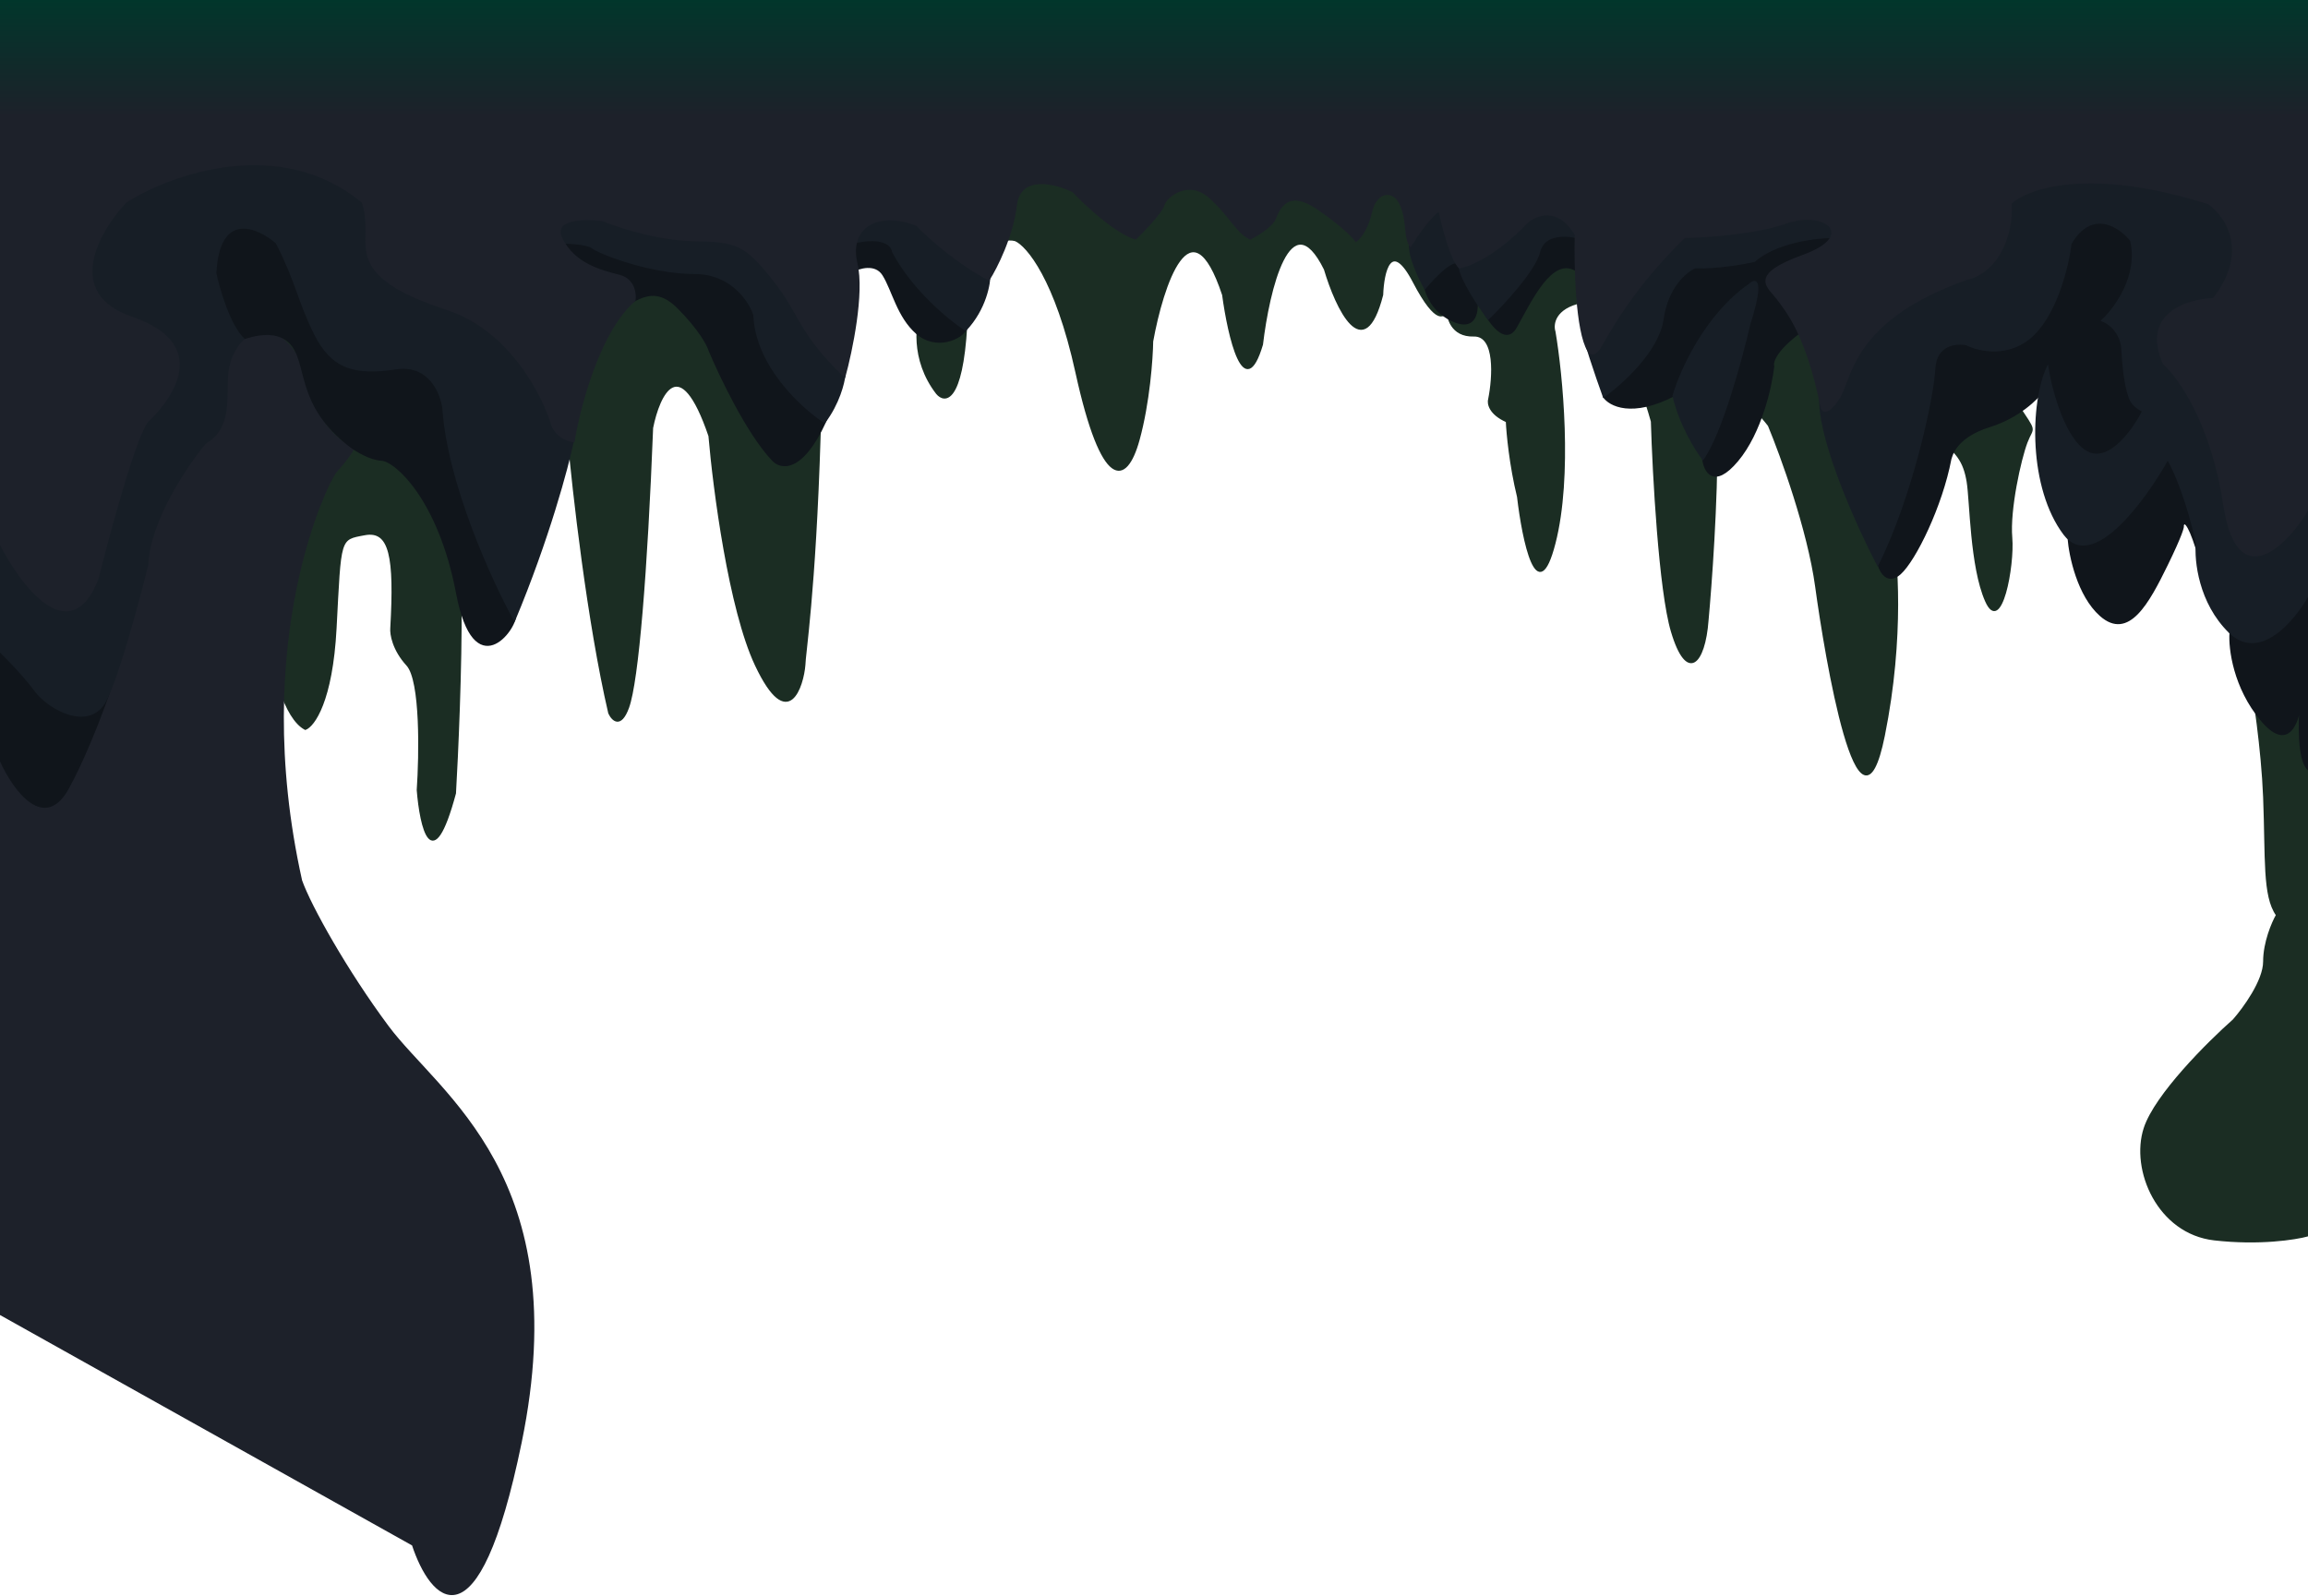 <svg width="1440" height="996" viewBox="0 0 1440 996" fill="none" xmlns="http://www.w3.org/2000/svg">
<path d="M1412.5 497.5C1411.3 467.1 1406 432.5 1403.5 419H1440V771C1432.17 773.167 1409.5 776.7 1381.5 773.5C1346.5 769.5 1329.5 730 1338 704C1344.8 683.2 1377.83 650.333 1393.5 636.5C1399.83 629.333 1412.5 612 1412.5 600C1412.5 588 1417.83 575.667 1420.5 571C1412 559 1414 535.5 1412.5 497.5Z" fill="#1B2D23" stroke="#1B2D23"/>
<path d="M168 401.5L0 370.5V102.5H1440V237C1375.33 235.667 1248.5 236.8 1258.5 252C1271 271 1268.5 265.5 1264.5 276C1260.5 286.5 1253.5 318 1255 335.5C1256.5 353 1248.5 396.5 1239 375C1229.5 353.5 1229.5 312.5 1227.5 300.5C1225.5 288.5 1221 280.5 1206 272.5C1194 266.1 1183.67 307.167 1180 328.5C1183.67 346.333 1187.9 397.4 1175.5 459C1160 536 1139 410 1133 366C1128.2 330.8 1111.33 284.333 1103.5 265.5C1092.5 251.167 1070.6 232.5 1071 272.5C1071.4 312.5 1067.5 365.5 1065.5 387C1063.5 414.5 1052.5 426 1043 394C1035.4 368.4 1031.5 296 1030.5 263C1023.17 236.667 1004.2 184.9 987 188.5C969.8 192.1 968.5 202.333 970 207C974.5 233.5 980.8 297 970 339C959.2 381 950.167 337.167 947 310C942.2 290.4 940.333 270.5 940 263C929.2 258.2 928.167 251.667 929 249C931.667 235.667 933.5 209.1 919.5 209.5C905.5 209.9 902.667 198 903 192C902 198.167 896.4 203.6 882 176C867.6 148.4 863 169.833 862.5 184C850.9 229.2 833.667 192.167 826.5 168C804.9 124.4 791.5 181.167 787.5 215C776.3 252.6 766.5 210 763 184C743 123.6 725.333 178.167 719 213C718.833 223.833 716.9 251.3 710.5 274.5C702.5 303.5 687.5 305.5 671.5 232.5C658.7 174.1 640.833 153.167 633.5 150C624.5 147.5 605.8 154.6 603 203C600.2 251.4 589.5 251.5 584.5 245.5C568.1 224.3 571.667 200.333 575.5 191C539 88.5 514.5 174.5 511.5 272C508.5 369.5 502 409 502 415C501 427.5 492 458.5 471.5 415C455.1 380.2 445.333 305.167 442.5 272C424.1 218 411.167 246.167 407 267C403.5 356.5 398 425 392 441.5C387.2 454.7 382 449.333 380 445C366.8 388.2 357.5 306 354.5 272C332 289.167 287.1 333.8 287.5 375C287.9 416.2 285.333 472.167 284 495C269.6 548.6 262.333 516 260.5 493C262 471 262.8 424.6 254 415C245.2 405.4 243.667 395.667 244 392C246.5 347.5 243.5 330.5 227.5 333.5C211.5 336.5 212.5 335 209.5 392C207.1 437.6 195.833 453 190.5 455C177.3 448.2 170 416.5 168 401.5Z" fill="#1B2D23" stroke="#1B2D23"/>
<path d="M188 227C168.5 188.5 140.5 214 140.5 233.5C142.9 255.5 129.167 258.167 125 262C121.5 265.5 108.4 282.5 102 294.5C95.6 306.5 62.5 415.667 45 469C31.43 515.697 11.754 486.463 0.077 469.115L0 469V820L257.5 964C268.667 997.833 297.8 1032.4 325 900C359 734.5 274 683.5 242 640.5C216.4 606.1 193.667 565.5 188 549.5C154.5 399 205 299.5 209.5 294.5C213.1 290.5 221.5 280.5 220 279.5C198 269 189.333 239 188 227Z" fill="#1D212A" stroke="#1D212A"/>
<path d="M0.5 475V382V93H1440V480C1433.85 474.235 1434.29 450.776 1435.37 438.45C1434.01 451.123 1427.56 469.137 1411 449.5C1393.8 429.1 1390.83 404.667 1391.5 395C1386.83 384.833 1376.1 360.1 1370.5 342.5C1364.9 324.9 1362.5 325.5 1362 328C1362.5 328.333 1361.2 333.7 1352 352.5C1340.5 376 1328 399.5 1310.5 384C1296.5 371.6 1291.33 346.833 1290.5 336L1275 243.5C1271.33 248.667 1259.5 260.4 1241.5 266C1219 273 1217.5 285.5 1217 286.5C1211.5 315.5 1195 349.5 1185.5 358C1177.9 364.8 1173.33 357.167 1172 352.5V341.5C1161 292.667 1135.5 197.7 1121.5 208.5C1107.5 219.3 1105.67 226.333 1106.5 228.5C1105.17 240.833 1098.8 269.9 1084 287.5C1069.2 305.1 1063.5 294.167 1062.5 286.5C1067.83 267.333 1071.8 232.5 1045 246.5C1018.2 260.5 1004.17 253 1000.5 247.5C999.667 224 995 175.3 983 168.5C968 160 955.5 187 946 204C938.4 217.6 926.167 197 921 185C922.5 193 921.6 207.2 906 200C890.4 192.8 887.5 177 888 170L890.5 104.5H617.5C613.667 135.833 605.4 199.8 603 205C600 211.5 584 218.5 572 208C560 197.5 557 181 551 171.5C546.2 163.9 536 167 531.5 169.5C532.167 187.167 529.8 230.6 515 263C500.2 295.4 486.833 292.5 482 287C466.4 270.6 449.167 234.5 442.5 218.5C441.5 215.167 436.2 205.2 423 192C406.5 175.5 395.5 189 381.5 196C367.5 203 321 375.5 321.5 384C322 392.5 296 428 285 370C274 312 247 287.5 238 287C230.8 286.6 222 281.167 218.5 278.5C184 252 193 226.5 181 214C169 201.5 142 211.5 111 234C80 256.5 88.5 367 74 414C62.4 451.6 48.833 480.333 43.5 490C28.3 520.4 8.5 492.667 0.5 475Z" fill="#10151B" stroke="#10151B"/>
<path d="M0 315.5V406.5C4.5 410.833 15.2 421.8 22 431C30.5 442.5 56 456.5 66 437C74 421.4 86.667 374.167 92 352.5C93.2 324.9 116.5 290.333 128 276.5C145 267 140.5 246.5 142 232.5C143.2 221.3 149.167 213.833 152 211.5C143.2 203.1 136.667 180.667 134.5 170.5C136.5 130.9 160.667 141.333 172.5 151.5C185.5 177 186 187.5 196.5 208.5C207 229.5 221 234 247 230C267.8 226.8 275.333 245.333 276.5 255C279.7 301.8 307.5 362.5 321 387C342.2 336.2 354.167 291.5 357.5 275.5L349 151.5C354.667 151.5 366.7 152.1 369.5 154.5C373 157.5 405 170.5 433.5 170.5C456.3 170.5 467.667 187.833 470.5 196.5C471.7 228.1 500.333 254.333 514.5 263.5C523.3 251.9 526.5 239 527 234L525 230C519.667 205.667 513.7 155.9 532.5 151.5C551.3 147.1 556.667 153.333 557 157C569.4 180.6 592.5 199.5 602.5 206C614.9 192.8 617.667 176.833 617.5 170.5L625 108H667.5L784 112H873C875.333 122.167 879.9 144.5 879.5 152.5C879.1 160.5 885.667 174.167 889 180C895.667 172 909.3 158.1 910.5 166.5C911.7 174.9 923 191.667 928.5 199C938 189.833 957.7 168.6 960.5 157C963.3 145.4 978 146.5 985 148.5C986 166 987.9 201.9 987.5 205.5C987.1 209.1 996 235 1000.5 247.5C1011.67 239.667 1034.7 219 1037.5 199C1040.3 179 1052 169.333 1057.5 167C1071.1 167.4 1087.83 164.5 1094.5 163C1108.1 151 1133.17 148 1144 148L1157 142.5C1149.67 167.167 1135.1 223.3 1135.5 250.5C1135.9 277.7 1159.67 329.833 1171.5 352.5C1192.5 310.5 1206 249 1207 230C1207.8 214.8 1220.67 213.667 1227 215C1234.83 219 1254.2 223.3 1269 208.5C1283.8 193.7 1290.5 164.667 1292 152C1305.2 129.6 1322.5 141.333 1329.5 150C1334.7 172 1319.67 192.5 1311.5 200C1321.1 204 1323.83 213.333 1324 217.5C1325 236 1327 244 1329 249C1330.6 253 1335 255.667 1337 256.5C1331.17 268.167 1316 289.6 1302 282C1288 274.4 1279.83 243.5 1277.5 229C1267 251.5 1266 304.5 1288 333.5C1305.6 356.7 1338.33 311.833 1352.5 286.5C1361.7 302.9 1368.33 328.333 1370.5 339C1369.5 349.833 1372.2 376.1 1391 394.5C1409.8 412.9 1431.5 386.833 1440 371.5V96H1250.5L1076 106L918.5 112L805.5 90L620.5 94L562 112L380.5 116.5L265.5 119.5L134.5 86L42.5 136L0 315.5Z" fill="#171E26"/>
<path d="M1091.5 177.5C1063.9 196.7 1048.33 231.833 1044 247C1048 264.6 1058 280.667 1062.5 286.5C1074.1 270.1 1086.67 223.667 1091.5 202.5C1100.7 173.7 1095.33 173.833 1091.5 177.5Z" fill="#171E26"/>
<path d="M0 315.5V406.5C4.5 410.833 15.2 421.8 22 431C30.5 442.5 56 456.5 66 437C74 421.4 86.667 374.167 92 352.5C93.2 324.9 116.5 290.333 128 276.5C145 267 140.5 246.5 142 232.5C143.2 221.3 149.167 213.833 152 211.5C143.2 203.1 136.667 180.667 134.5 170.5C136.5 130.9 160.667 141.333 172.5 151.5C185.5 177 186 187.5 196.5 208.5C207 229.5 221 234 247 230C267.8 226.8 275.333 245.333 276.5 255C279.7 301.8 307.5 362.5 321 387C342.2 336.2 354.167 291.5 357.5 275.5L349 151.5C354.667 151.5 366.7 152.1 369.5 154.5C373 157.5 405 170.5 433.5 170.5C456.3 170.5 467.667 187.833 470.5 196.5C471.7 228.1 500.333 254.333 514.5 263.5C523.3 251.9 526.5 239 527 234L525 230C519.667 205.667 513.7 155.9 532.5 151.5C551.3 147.1 556.667 153.333 557 157C569.4 180.6 592.5 199.5 602.5 206C614.9 192.8 617.667 176.833 617.5 170.5L625 108H667.5L784 112H873C875.333 122.167 879.9 144.5 879.5 152.5C879.1 160.5 885.667 174.167 889 180C895.667 172 909.3 158.1 910.5 166.5C911.7 174.9 923 191.667 928.5 199C938 189.833 957.7 168.6 960.5 157C963.3 145.4 978 146.5 985 148.5C986 166 987.9 201.9 987.5 205.5C987.1 209.1 996 235 1000.5 247.5C1011.67 239.667 1034.7 219 1037.5 199C1040.3 179 1052 169.333 1057.5 167C1071.1 167.4 1087.83 164.5 1094.5 163C1108.1 151 1133.17 148 1144 148L1157 142.5C1149.67 167.167 1135.1 223.3 1135.5 250.5C1135.9 277.7 1159.67 329.833 1171.5 352.5C1192.5 310.5 1206 249 1207 230C1207.8 214.8 1220.67 213.667 1227 215C1234.83 219 1254.2 223.3 1269 208.5C1283.8 193.7 1290.5 164.667 1292 152C1305.2 129.6 1322.5 141.333 1329.5 150C1334.7 172 1319.67 192.5 1311.5 200C1321.1 204 1323.83 213.333 1324 217.5C1325 236 1327 244 1329 249C1330.6 253 1335 255.667 1337 256.5C1331.17 268.167 1316 289.6 1302 282C1288 274.4 1279.83 243.5 1277.5 229C1267 251.5 1266 304.5 1288 333.5C1305.6 356.7 1338.33 311.833 1352.5 286.5C1361.7 302.9 1368.33 328.333 1370.5 339C1369.5 349.833 1372.2 376.1 1391 394.5C1409.8 412.9 1431.5 386.833 1440 371.5V96H1250.5L1076 106L918.5 112L805.5 90L620.5 94L562 112L380.5 116.5L265.5 119.5L134.5 86L42.5 136L0 315.5Z" stroke="#171E26"/>
<path d="M1091.5 177.5C1063.9 196.7 1048.33 231.833 1044 247C1048 264.6 1058 280.667 1062.5 286.5C1074.1 270.1 1086.67 223.667 1091.5 202.5C1100.7 173.7 1095.33 173.833 1091.5 177.5Z" stroke="#171E26"/>
<path d="M0 339V100H1440V317.5C1433 331 1397 377.5 1387.5 314.5C1379.9 264.1 1359.33 235.167 1350 227C1336 195.8 1364.83 187 1381 186.5C1404.2 156.9 1388.67 134.5 1378 127C1303.6 103.4 1264.67 117.167 1254.5 127C1255.17 131.667 1254.9 144.1 1248.5 156.5C1242.1 168.9 1231.83 173.333 1227.5 174C1154 200 1155.5 236.5 1147 249C1140.2 259 1137.17 256.833 1136.5 254.5C1127 208 1114.5 194 1109 186.5C1103.5 179 1090.5 172 1125 159.5C1159.5 147 1138.5 130.5 1114.5 139C1095.3 145.8 1064.17 147.833 1051 148C1015 183 1001.5 212.5 997.5 218C994.3 222.4 991.833 220.5 991 219C983.4 207 982.5 165.667 983 146.5C972.2 128.1 958.167 133.833 952.5 139C933.7 159 916.667 166 910.5 167C905.3 161.8 900 141.167 898 131.5C892.8 134.3 883.833 147.333 880 153.5C876 148 878.5 138.5 874 128C869.5 117.5 858.5 119 855.5 132.5C853.1 143.3 848.167 149 846 150.5C844.667 148.333 838.1 141.3 822.5 130.5C803 117 798 130.5 795.5 136.5C793.5 141.3 784.333 146.833 780 149C771.5 145 767.5 134.5 754.5 123C741.5 111.5 727.5 122.5 726 128C724.8 132.4 713.833 143.833 708.5 149C695.7 145 677.167 127.667 669.5 119.5C658.667 114.167 636.4 108.4 634 128C631.6 147.6 621.667 167.167 617 174.5C597 164.1 578.667 147.5 572 140.5C548 131 529 141.5 534.5 164.5C538.9 182.9 531.333 219.167 527 235C497.5 206.5 500 196.5 482.5 174.5C465 152.5 460 150.5 432.5 150C410.5 149.6 385.667 141.5 376 137.5C364.833 136 344.1 136.2 350.5 149C358.5 165 375 169 386.5 172C395.7 174.4 396.667 183.333 396 187.5C374 206.3 361.5 254 358 275.5C349.6 274.3 345.5 268.333 344.5 265.5C339 246.667 318.2 205.8 279 193C230 177 228 162.5 228.5 147C228.9 134.6 227 127.833 226 126C174.8 83.6 106.333 108.333 78.5 126C61.667 143.833 38.8 183.2 82 198C136 216.5 101.5 254 92.5 262.5C85.3 269.3 68.5 331 61 361C43.8 405.8 13.167 365 0 339Z" fill="#1D212A" stroke="#1D212A"/>
<rect width="1440" height="100" fill="url(#paint0_linear_152_27)"/>
<defs>
<linearGradient id="paint0_linear_152_27" x1="720" y1="0" x2="720" y2="100" gradientUnits="userSpaceOnUse">
<stop stop-color="#01362B"/>
<stop offset="0.729" stop-color="#1D212A"/>
</linearGradient>
</defs>
</svg>
